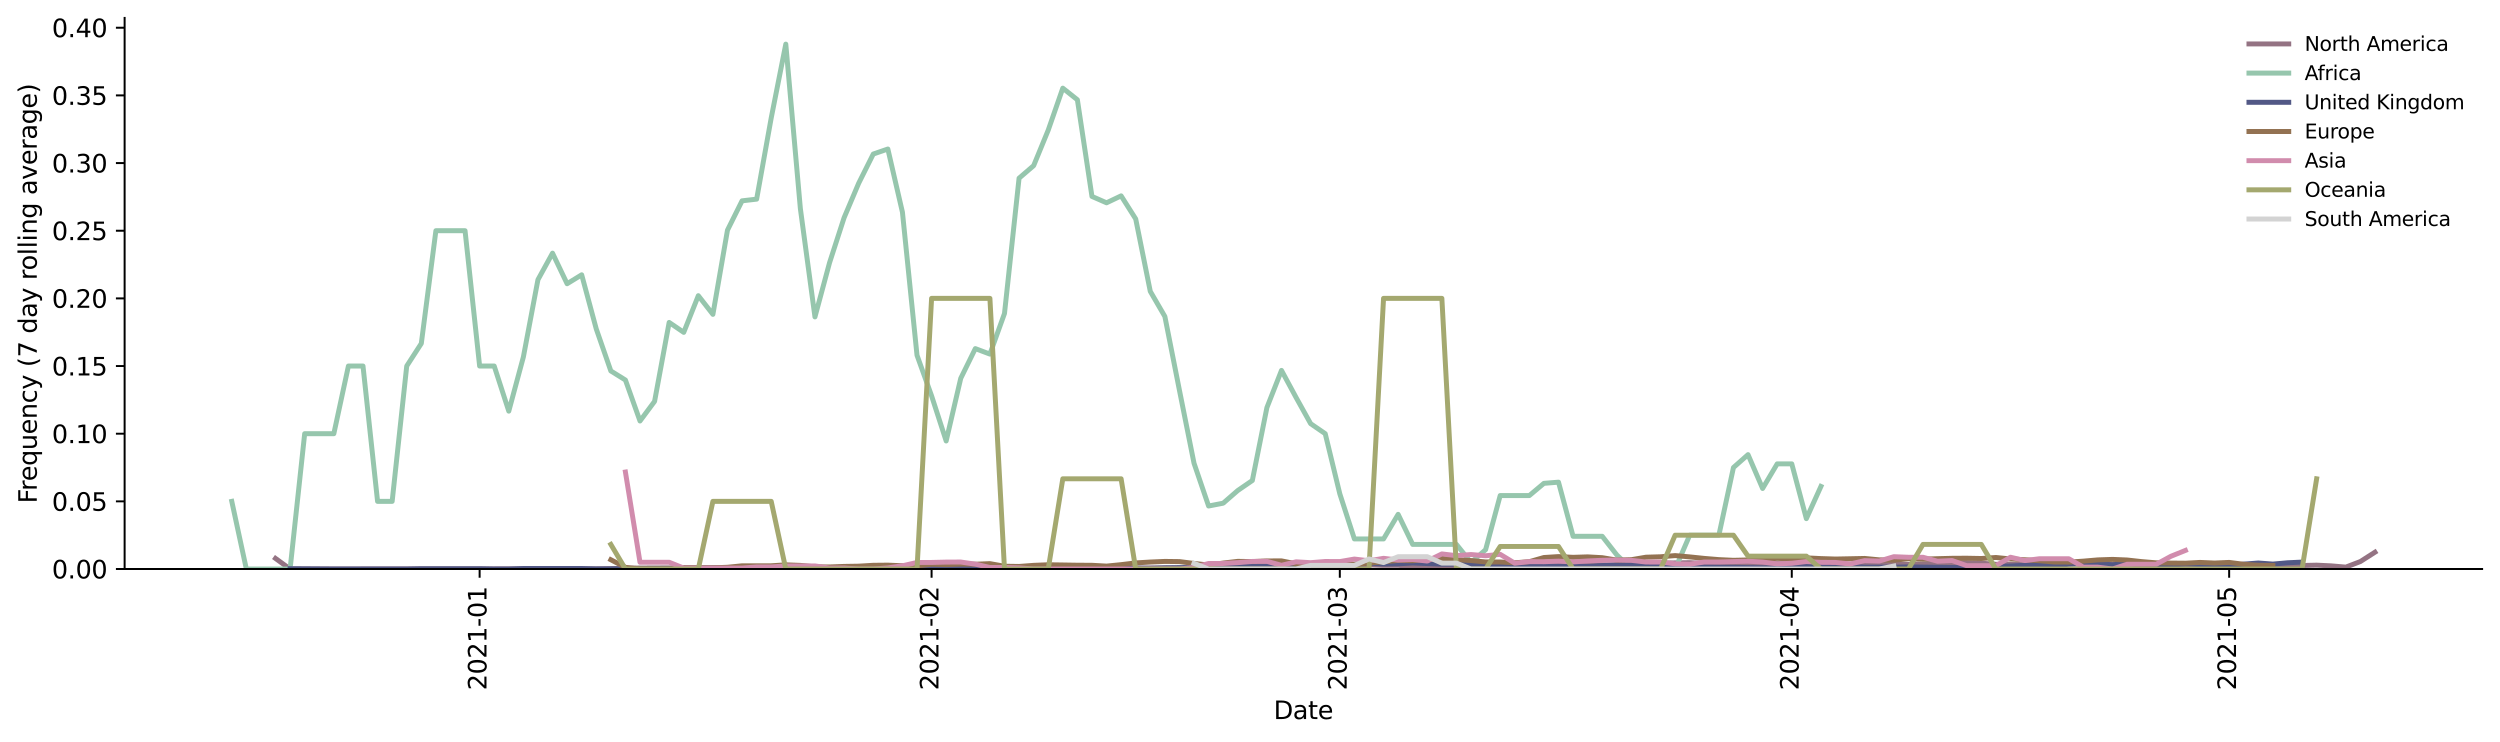 <?xml version="1.0" encoding="utf-8" standalone="no"?>
<!DOCTYPE svg PUBLIC "-//W3C//DTD SVG 1.1//EN"
  "http://www.w3.org/Graphics/SVG/1.1/DTD/svg11.dtd">
<svg height="298.621pt" version="1.1" viewBox="0 0 1005.944 298.621" width="1005.944pt" xmlns="http://www.w3.org/2000/svg" xmlns:xlink="http://www.w3.org/1999/xlink">
 <defs>
  <style type="text/css">*{stroke-linecap:butt;stroke-linejoin:round;}</style>
 </defs>
 <g id="figure_1">
  <g id="patch_1">
   <path d="M 0 298.621 
L 1005.944 298.621 
L 1005.944 0 
L 0 0 
z
" style="fill:#ffffff;"/>
  </g>
  <g id="axes_1">
   <g id="patch_2">
    <path d="M 50.144 228.96 
L 998.744 228.96 
L 998.744 7.2 
L 50.144 7.2 
z
" style="fill:#ffffff;"/>
   </g>
   <g id="matplotlib.axis_1">
    <g id="xtick_1">
     <g id="line2d_1">
      <defs>
       <path d="M 0 0 
L 0 3.5 
" id="m60bc3fed48" style="stroke:#000000;stroke-width:0.8;"/>
      </defs>
      <g>
       <use style="stroke:#000000;stroke-width:0.8;" x="192.991" xlink:href="#m60bc3fed48" y="228.96"/>
      </g>
     </g>
     <g id="text_1">
      <!-- 2021-01 -->
      <g transform="translate(195.75 277.743)rotate(-90)scale(0.1 -0.1)">
       <defs>
        <path d="M 1228 531 
L 3431 531 
L 3431 0 
L 469 0 
L 469 531 
Q 828 903 1448 1529 
Q 2069 2156 2228 2338 
Q 2531 2678 2651 2914 
Q 2772 3150 2772 3378 
Q 2772 3750 2511 3984 
Q 2250 4219 1831 4219 
Q 1534 4219 1204 4116 
Q 875 4013 500 3803 
L 500 4441 
Q 881 4594 1212 4672 
Q 1544 4750 1819 4750 
Q 2544 4750 2975 4387 
Q 3406 4025 3406 3419 
Q 3406 3131 3298 2873 
Q 3191 2616 2906 2266 
Q 2828 2175 2409 1742 
Q 1991 1309 1228 531 
z
" id="DejaVuSans-32" transform="scale(0.016)"/>
        <path d="M 2034 4250 
Q 1547 4250 1301 3770 
Q 1056 3291 1056 2328 
Q 1056 1369 1301 889 
Q 1547 409 2034 409 
Q 2525 409 2770 889 
Q 3016 1369 3016 2328 
Q 3016 3291 2770 3770 
Q 2525 4250 2034 4250 
z
M 2034 4750 
Q 2819 4750 3233 4129 
Q 3647 3509 3647 2328 
Q 3647 1150 3233 529 
Q 2819 -91 2034 -91 
Q 1250 -91 836 529 
Q 422 1150 422 2328 
Q 422 3509 836 4129 
Q 1250 4750 2034 4750 
z
" id="DejaVuSans-30" transform="scale(0.016)"/>
        <path d="M 794 531 
L 1825 531 
L 1825 4091 
L 703 3866 
L 703 4441 
L 1819 4666 
L 2450 4666 
L 2450 531 
L 3481 531 
L 3481 0 
L 794 0 
L 794 531 
z
" id="DejaVuSans-31" transform="scale(0.016)"/>
        <path d="M 313 2009 
L 1997 2009 
L 1997 1497 
L 313 1497 
L 313 2009 
z
" id="DejaVuSans-2d" transform="scale(0.016)"/>
       </defs>
       <use xlink:href="#DejaVuSans-32"/>
       <use x="63.623" xlink:href="#DejaVuSans-30"/>
       <use x="127.246" xlink:href="#DejaVuSans-32"/>
       <use x="190.869" xlink:href="#DejaVuSans-31"/>
       <use x="254.492" xlink:href="#DejaVuSans-2d"/>
       <use x="290.576" xlink:href="#DejaVuSans-30"/>
       <use x="354.199" xlink:href="#DejaVuSans-31"/>
      </g>
     </g>
    </g>
    <g id="xtick_2">
     <g id="line2d_2">
      <g>
       <use style="stroke:#000000;stroke-width:0.8;" x="374.85" xlink:href="#m60bc3fed48" y="228.96"/>
      </g>
     </g>
     <g id="text_2">
      <!-- 2021-02 -->
      <g transform="translate(377.609 277.743)rotate(-90)scale(0.1 -0.1)">
       <use xlink:href="#DejaVuSans-32"/>
       <use x="63.623" xlink:href="#DejaVuSans-30"/>
       <use x="127.246" xlink:href="#DejaVuSans-32"/>
       <use x="190.869" xlink:href="#DejaVuSans-31"/>
       <use x="254.492" xlink:href="#DejaVuSans-2d"/>
       <use x="290.576" xlink:href="#DejaVuSans-30"/>
       <use x="354.199" xlink:href="#DejaVuSans-32"/>
      </g>
     </g>
    </g>
    <g id="xtick_3">
     <g id="line2d_3">
      <g>
       <use style="stroke:#000000;stroke-width:0.8;" x="539.11" xlink:href="#m60bc3fed48" y="228.96"/>
      </g>
     </g>
     <g id="text_3">
      <!-- 2021-03 -->
      <g transform="translate(541.869 277.743)rotate(-90)scale(0.1 -0.1)">
       <defs>
        <path d="M 2597 2516 
Q 3050 2419 3304 2112 
Q 3559 1806 3559 1356 
Q 3559 666 3084 287 
Q 2609 -91 1734 -91 
Q 1441 -91 1130 -33 
Q 819 25 488 141 
L 488 750 
Q 750 597 1062 519 
Q 1375 441 1716 441 
Q 2309 441 2620 675 
Q 2931 909 2931 1356 
Q 2931 1769 2642 2001 
Q 2353 2234 1838 2234 
L 1294 2234 
L 1294 2753 
L 1863 2753 
Q 2328 2753 2575 2939 
Q 2822 3125 2822 3475 
Q 2822 3834 2567 4026 
Q 2313 4219 1838 4219 
Q 1578 4219 1281 4162 
Q 984 4106 628 3988 
L 628 4550 
Q 988 4650 1302 4700 
Q 1616 4750 1894 4750 
Q 2613 4750 3031 4423 
Q 3450 4097 3450 3541 
Q 3450 3153 3228 2886 
Q 3006 2619 2597 2516 
z
" id="DejaVuSans-33" transform="scale(0.016)"/>
       </defs>
       <use xlink:href="#DejaVuSans-32"/>
       <use x="63.623" xlink:href="#DejaVuSans-30"/>
       <use x="127.246" xlink:href="#DejaVuSans-32"/>
       <use x="190.869" xlink:href="#DejaVuSans-31"/>
       <use x="254.492" xlink:href="#DejaVuSans-2d"/>
       <use x="290.576" xlink:href="#DejaVuSans-30"/>
       <use x="354.199" xlink:href="#DejaVuSans-33"/>
      </g>
     </g>
    </g>
    <g id="xtick_4">
     <g id="line2d_4">
      <g>
       <use style="stroke:#000000;stroke-width:0.8;" x="720.969" xlink:href="#m60bc3fed48" y="228.96"/>
      </g>
     </g>
     <g id="text_4">
      <!-- 2021-04 -->
      <g transform="translate(723.728 277.743)rotate(-90)scale(0.1 -0.1)">
       <defs>
        <path d="M 2419 4116 
L 825 1625 
L 2419 1625 
L 2419 4116 
z
M 2253 4666 
L 3047 4666 
L 3047 1625 
L 3713 1625 
L 3713 1100 
L 3047 1100 
L 3047 0 
L 2419 0 
L 2419 1100 
L 313 1100 
L 313 1709 
L 2253 4666 
z
" id="DejaVuSans-34" transform="scale(0.016)"/>
       </defs>
       <use xlink:href="#DejaVuSans-32"/>
       <use x="63.623" xlink:href="#DejaVuSans-30"/>
       <use x="127.246" xlink:href="#DejaVuSans-32"/>
       <use x="190.869" xlink:href="#DejaVuSans-31"/>
       <use x="254.492" xlink:href="#DejaVuSans-2d"/>
       <use x="290.576" xlink:href="#DejaVuSans-30"/>
       <use x="354.199" xlink:href="#DejaVuSans-34"/>
      </g>
     </g>
    </g>
    <g id="xtick_5">
     <g id="line2d_5">
      <g>
       <use style="stroke:#000000;stroke-width:0.8;" x="896.961" xlink:href="#m60bc3fed48" y="228.96"/>
      </g>
     </g>
     <g id="text_5">
      <!-- 2021-05 -->
      <g transform="translate(899.721 277.743)rotate(-90)scale(0.1 -0.1)">
       <defs>
        <path d="M 691 4666 
L 3169 4666 
L 3169 4134 
L 1269 4134 
L 1269 2991 
Q 1406 3038 1543 3061 
Q 1681 3084 1819 3084 
Q 2600 3084 3056 2656 
Q 3513 2228 3513 1497 
Q 3513 744 3044 326 
Q 2575 -91 1722 -91 
Q 1428 -91 1123 -41 
Q 819 9 494 109 
L 494 744 
Q 775 591 1075 516 
Q 1375 441 1709 441 
Q 2250 441 2565 725 
Q 2881 1009 2881 1497 
Q 2881 1984 2565 2268 
Q 2250 2553 1709 2553 
Q 1456 2553 1204 2497 
Q 953 2441 691 2322 
L 691 4666 
z
" id="DejaVuSans-35" transform="scale(0.016)"/>
       </defs>
       <use xlink:href="#DejaVuSans-32"/>
       <use x="63.623" xlink:href="#DejaVuSans-30"/>
       <use x="127.246" xlink:href="#DejaVuSans-32"/>
       <use x="190.869" xlink:href="#DejaVuSans-31"/>
       <use x="254.492" xlink:href="#DejaVuSans-2d"/>
       <use x="290.576" xlink:href="#DejaVuSans-30"/>
       <use x="354.199" xlink:href="#DejaVuSans-35"/>
      </g>
     </g>
    </g>
    <g id="text_6">
     <!-- Date -->
     <g transform="translate(512.493 289.341)scale(0.1 -0.1)">
      <defs>
       <path d="M 1259 4147 
L 1259 519 
L 2022 519 
Q 2988 519 3436 956 
Q 3884 1394 3884 2338 
Q 3884 3275 3436 3711 
Q 2988 4147 2022 4147 
L 1259 4147 
z
M 628 4666 
L 1925 4666 
Q 3281 4666 3915 4102 
Q 4550 3538 4550 2338 
Q 4550 1131 3912 565 
Q 3275 0 1925 0 
L 628 0 
L 628 4666 
z
" id="DejaVuSans-44" transform="scale(0.016)"/>
       <path d="M 2194 1759 
Q 1497 1759 1228 1600 
Q 959 1441 959 1056 
Q 959 750 1161 570 
Q 1363 391 1709 391 
Q 2188 391 2477 730 
Q 2766 1069 2766 1631 
L 2766 1759 
L 2194 1759 
z
M 3341 1997 
L 3341 0 
L 2766 0 
L 2766 531 
Q 2569 213 2275 61 
Q 1981 -91 1556 -91 
Q 1019 -91 701 211 
Q 384 513 384 1019 
Q 384 1609 779 1909 
Q 1175 2209 1959 2209 
L 2766 2209 
L 2766 2266 
Q 2766 2663 2505 2880 
Q 2244 3097 1772 3097 
Q 1472 3097 1187 3025 
Q 903 2953 641 2809 
L 641 3341 
Q 956 3463 1253 3523 
Q 1550 3584 1831 3584 
Q 2591 3584 2966 3190 
Q 3341 2797 3341 1997 
z
" id="DejaVuSans-61" transform="scale(0.016)"/>
       <path d="M 1172 4494 
L 1172 3500 
L 2356 3500 
L 2356 3053 
L 1172 3053 
L 1172 1153 
Q 1172 725 1289 603 
Q 1406 481 1766 481 
L 2356 481 
L 2356 0 
L 1766 0 
Q 1100 0 847 248 
Q 594 497 594 1153 
L 594 3053 
L 172 3053 
L 172 3500 
L 594 3500 
L 594 4494 
L 1172 4494 
z
" id="DejaVuSans-74" transform="scale(0.016)"/>
       <path d="M 3597 1894 
L 3597 1613 
L 953 1613 
Q 991 1019 1311 708 
Q 1631 397 2203 397 
Q 2534 397 2845 478 
Q 3156 559 3463 722 
L 3463 178 
Q 3153 47 2828 -22 
Q 2503 -91 2169 -91 
Q 1331 -91 842 396 
Q 353 884 353 1716 
Q 353 2575 817 3079 
Q 1281 3584 2069 3584 
Q 2775 3584 3186 3129 
Q 3597 2675 3597 1894 
z
M 3022 2063 
Q 3016 2534 2758 2815 
Q 2500 3097 2075 3097 
Q 1594 3097 1305 2825 
Q 1016 2553 972 2059 
L 3022 2063 
z
" id="DejaVuSans-65" transform="scale(0.016)"/>
      </defs>
      <use xlink:href="#DejaVuSans-44"/>
      <use x="77.002" xlink:href="#DejaVuSans-61"/>
      <use x="138.281" xlink:href="#DejaVuSans-74"/>
      <use x="177.49" xlink:href="#DejaVuSans-65"/>
     </g>
    </g>
   </g>
   <g id="matplotlib.axis_2">
    <g id="ytick_1">
     <g id="line2d_6">
      <defs>
       <path d="M 0 0 
L -3.5 0 
" id="mba153d2a96" style="stroke:#000000;stroke-width:0.8;"/>
      </defs>
      <g>
       <use style="stroke:#000000;stroke-width:0.8;" x="50.144" xlink:href="#mba153d2a96" y="228.96"/>
      </g>
     </g>
     <g id="text_7">
      <!-- 0.00 -->
      <g transform="translate(20.878 232.759)scale(0.1 -0.1)">
       <defs>
        <path d="M 684 794 
L 1344 794 
L 1344 0 
L 684 0 
L 684 794 
z
" id="DejaVuSans-2e" transform="scale(0.016)"/>
       </defs>
       <use xlink:href="#DejaVuSans-30"/>
       <use x="63.623" xlink:href="#DejaVuSans-2e"/>
       <use x="95.41" xlink:href="#DejaVuSans-30"/>
       <use x="159.033" xlink:href="#DejaVuSans-30"/>
      </g>
     </g>
    </g>
    <g id="ytick_2">
     <g id="line2d_7">
      <g>
       <use style="stroke:#000000;stroke-width:0.8;" x="50.144" xlink:href="#mba153d2a96" y="201.735"/>
      </g>
     </g>
     <g id="text_8">
      <!-- 0.05 -->
      <g transform="translate(20.878 205.534)scale(0.1 -0.1)">
       <use xlink:href="#DejaVuSans-30"/>
       <use x="63.623" xlink:href="#DejaVuSans-2e"/>
       <use x="95.41" xlink:href="#DejaVuSans-30"/>
       <use x="159.033" xlink:href="#DejaVuSans-35"/>
      </g>
     </g>
    </g>
    <g id="ytick_3">
     <g id="line2d_8">
      <g>
       <use style="stroke:#000000;stroke-width:0.8;" x="50.144" xlink:href="#mba153d2a96" y="174.51"/>
      </g>
     </g>
     <g id="text_9">
      <!-- 0.10 -->
      <g transform="translate(20.878 178.309)scale(0.1 -0.1)">
       <use xlink:href="#DejaVuSans-30"/>
       <use x="63.623" xlink:href="#DejaVuSans-2e"/>
       <use x="95.41" xlink:href="#DejaVuSans-31"/>
       <use x="159.033" xlink:href="#DejaVuSans-30"/>
      </g>
     </g>
    </g>
    <g id="ytick_4">
     <g id="line2d_9">
      <g>
       <use style="stroke:#000000;stroke-width:0.8;" x="50.144" xlink:href="#mba153d2a96" y="147.285"/>
      </g>
     </g>
     <g id="text_10">
      <!-- 0.15 -->
      <g transform="translate(20.878 151.084)scale(0.1 -0.1)">
       <use xlink:href="#DejaVuSans-30"/>
       <use x="63.623" xlink:href="#DejaVuSans-2e"/>
       <use x="95.41" xlink:href="#DejaVuSans-31"/>
       <use x="159.033" xlink:href="#DejaVuSans-35"/>
      </g>
     </g>
    </g>
    <g id="ytick_5">
     <g id="line2d_10">
      <g>
       <use style="stroke:#000000;stroke-width:0.8;" x="50.144" xlink:href="#mba153d2a96" y="120.06"/>
      </g>
     </g>
     <g id="text_11">
      <!-- 0.20 -->
      <g transform="translate(20.878 123.859)scale(0.1 -0.1)">
       <use xlink:href="#DejaVuSans-30"/>
       <use x="63.623" xlink:href="#DejaVuSans-2e"/>
       <use x="95.41" xlink:href="#DejaVuSans-32"/>
       <use x="159.033" xlink:href="#DejaVuSans-30"/>
      </g>
     </g>
    </g>
    <g id="ytick_6">
     <g id="line2d_11">
      <g>
       <use style="stroke:#000000;stroke-width:0.8;" x="50.144" xlink:href="#mba153d2a96" y="92.835"/>
      </g>
     </g>
     <g id="text_12">
      <!-- 0.25 -->
      <g transform="translate(20.878 96.634)scale(0.1 -0.1)">
       <use xlink:href="#DejaVuSans-30"/>
       <use x="63.623" xlink:href="#DejaVuSans-2e"/>
       <use x="95.41" xlink:href="#DejaVuSans-32"/>
       <use x="159.033" xlink:href="#DejaVuSans-35"/>
      </g>
     </g>
    </g>
    <g id="ytick_7">
     <g id="line2d_12">
      <g>
       <use style="stroke:#000000;stroke-width:0.8;" x="50.144" xlink:href="#mba153d2a96" y="65.61"/>
      </g>
     </g>
     <g id="text_13">
      <!-- 0.30 -->
      <g transform="translate(20.878 69.409)scale(0.1 -0.1)">
       <use xlink:href="#DejaVuSans-30"/>
       <use x="63.623" xlink:href="#DejaVuSans-2e"/>
       <use x="95.41" xlink:href="#DejaVuSans-33"/>
       <use x="159.033" xlink:href="#DejaVuSans-30"/>
      </g>
     </g>
    </g>
    <g id="ytick_8">
     <g id="line2d_13">
      <g>
       <use style="stroke:#000000;stroke-width:0.8;" x="50.144" xlink:href="#mba153d2a96" y="38.385"/>
      </g>
     </g>
     <g id="text_14">
      <!-- 0.35 -->
      <g transform="translate(20.878 42.184)scale(0.1 -0.1)">
       <use xlink:href="#DejaVuSans-30"/>
       <use x="63.623" xlink:href="#DejaVuSans-2e"/>
       <use x="95.41" xlink:href="#DejaVuSans-33"/>
       <use x="159.033" xlink:href="#DejaVuSans-35"/>
      </g>
     </g>
    </g>
    <g id="ytick_9">
     <g id="line2d_14">
      <g>
       <use style="stroke:#000000;stroke-width:0.8;" x="50.144" xlink:href="#mba153d2a96" y="11.16"/>
      </g>
     </g>
     <g id="text_15">
      <!-- 0.40 -->
      <g transform="translate(20.878 14.959)scale(0.1 -0.1)">
       <use xlink:href="#DejaVuSans-30"/>
       <use x="63.623" xlink:href="#DejaVuSans-2e"/>
       <use x="95.41" xlink:href="#DejaVuSans-34"/>
       <use x="159.033" xlink:href="#DejaVuSans-30"/>
      </g>
     </g>
    </g>
    <g id="text_16">
     <!-- Frequency (7 day rolling average) -->
     <g transform="translate(14.798 202.529)rotate(-90)scale(0.1 -0.1)">
      <defs>
       <path d="M 628 4666 
L 3309 4666 
L 3309 4134 
L 1259 4134 
L 1259 2759 
L 3109 2759 
L 3109 2228 
L 1259 2228 
L 1259 0 
L 628 0 
L 628 4666 
z
" id="DejaVuSans-46" transform="scale(0.016)"/>
       <path d="M 2631 2963 
Q 2534 3019 2420 3045 
Q 2306 3072 2169 3072 
Q 1681 3072 1420 2755 
Q 1159 2438 1159 1844 
L 1159 0 
L 581 0 
L 581 3500 
L 1159 3500 
L 1159 2956 
Q 1341 3275 1631 3429 
Q 1922 3584 2338 3584 
Q 2397 3584 2469 3576 
Q 2541 3569 2628 3553 
L 2631 2963 
z
" id="DejaVuSans-72" transform="scale(0.016)"/>
       <path d="M 947 1747 
Q 947 1113 1208 752 
Q 1469 391 1925 391 
Q 2381 391 2643 752 
Q 2906 1113 2906 1747 
Q 2906 2381 2643 2742 
Q 2381 3103 1925 3103 
Q 1469 3103 1208 2742 
Q 947 2381 947 1747 
z
M 2906 525 
Q 2725 213 2448 61 
Q 2172 -91 1784 -91 
Q 1150 -91 751 415 
Q 353 922 353 1747 
Q 353 2572 751 3078 
Q 1150 3584 1784 3584 
Q 2172 3584 2448 3432 
Q 2725 3281 2906 2969 
L 2906 3500 
L 3481 3500 
L 3481 -1331 
L 2906 -1331 
L 2906 525 
z
" id="DejaVuSans-71" transform="scale(0.016)"/>
       <path d="M 544 1381 
L 544 3500 
L 1119 3500 
L 1119 1403 
Q 1119 906 1312 657 
Q 1506 409 1894 409 
Q 2359 409 2629 706 
Q 2900 1003 2900 1516 
L 2900 3500 
L 3475 3500 
L 3475 0 
L 2900 0 
L 2900 538 
Q 2691 219 2414 64 
Q 2138 -91 1772 -91 
Q 1169 -91 856 284 
Q 544 659 544 1381 
z
M 1991 3584 
L 1991 3584 
z
" id="DejaVuSans-75" transform="scale(0.016)"/>
       <path d="M 3513 2113 
L 3513 0 
L 2938 0 
L 2938 2094 
Q 2938 2591 2744 2837 
Q 2550 3084 2163 3084 
Q 1697 3084 1428 2787 
Q 1159 2491 1159 1978 
L 1159 0 
L 581 0 
L 581 3500 
L 1159 3500 
L 1159 2956 
Q 1366 3272 1645 3428 
Q 1925 3584 2291 3584 
Q 2894 3584 3203 3211 
Q 3513 2838 3513 2113 
z
" id="DejaVuSans-6e" transform="scale(0.016)"/>
       <path d="M 3122 3366 
L 3122 2828 
Q 2878 2963 2633 3030 
Q 2388 3097 2138 3097 
Q 1578 3097 1268 2742 
Q 959 2388 959 1747 
Q 959 1106 1268 751 
Q 1578 397 2138 397 
Q 2388 397 2633 464 
Q 2878 531 3122 666 
L 3122 134 
Q 2881 22 2623 -34 
Q 2366 -91 2075 -91 
Q 1284 -91 818 406 
Q 353 903 353 1747 
Q 353 2603 823 3093 
Q 1294 3584 2113 3584 
Q 2378 3584 2631 3529 
Q 2884 3475 3122 3366 
z
" id="DejaVuSans-63" transform="scale(0.016)"/>
       <path d="M 2059 -325 
Q 1816 -950 1584 -1140 
Q 1353 -1331 966 -1331 
L 506 -1331 
L 506 -850 
L 844 -850 
Q 1081 -850 1212 -737 
Q 1344 -625 1503 -206 
L 1606 56 
L 191 3500 
L 800 3500 
L 1894 763 
L 2988 3500 
L 3597 3500 
L 2059 -325 
z
" id="DejaVuSans-79" transform="scale(0.016)"/>
       <path id="DejaVuSans-20" transform="scale(0.016)"/>
       <path d="M 1984 4856 
Q 1566 4138 1362 3434 
Q 1159 2731 1159 2009 
Q 1159 1288 1364 580 
Q 1569 -128 1984 -844 
L 1484 -844 
Q 1016 -109 783 600 
Q 550 1309 550 2009 
Q 550 2706 781 3412 
Q 1013 4119 1484 4856 
L 1984 4856 
z
" id="DejaVuSans-28" transform="scale(0.016)"/>
       <path d="M 525 4666 
L 3525 4666 
L 3525 4397 
L 1831 0 
L 1172 0 
L 2766 4134 
L 525 4134 
L 525 4666 
z
" id="DejaVuSans-37" transform="scale(0.016)"/>
       <path d="M 2906 2969 
L 2906 4863 
L 3481 4863 
L 3481 0 
L 2906 0 
L 2906 525 
Q 2725 213 2448 61 
Q 2172 -91 1784 -91 
Q 1150 -91 751 415 
Q 353 922 353 1747 
Q 353 2572 751 3078 
Q 1150 3584 1784 3584 
Q 2172 3584 2448 3432 
Q 2725 3281 2906 2969 
z
M 947 1747 
Q 947 1113 1208 752 
Q 1469 391 1925 391 
Q 2381 391 2643 752 
Q 2906 1113 2906 1747 
Q 2906 2381 2643 2742 
Q 2381 3103 1925 3103 
Q 1469 3103 1208 2742 
Q 947 2381 947 1747 
z
" id="DejaVuSans-64" transform="scale(0.016)"/>
       <path d="M 1959 3097 
Q 1497 3097 1228 2736 
Q 959 2375 959 1747 
Q 959 1119 1226 758 
Q 1494 397 1959 397 
Q 2419 397 2687 759 
Q 2956 1122 2956 1747 
Q 2956 2369 2687 2733 
Q 2419 3097 1959 3097 
z
M 1959 3584 
Q 2709 3584 3137 3096 
Q 3566 2609 3566 1747 
Q 3566 888 3137 398 
Q 2709 -91 1959 -91 
Q 1206 -91 779 398 
Q 353 888 353 1747 
Q 353 2609 779 3096 
Q 1206 3584 1959 3584 
z
" id="DejaVuSans-6f" transform="scale(0.016)"/>
       <path d="M 603 4863 
L 1178 4863 
L 1178 0 
L 603 0 
L 603 4863 
z
" id="DejaVuSans-6c" transform="scale(0.016)"/>
       <path d="M 603 3500 
L 1178 3500 
L 1178 0 
L 603 0 
L 603 3500 
z
M 603 4863 
L 1178 4863 
L 1178 4134 
L 603 4134 
L 603 4863 
z
" id="DejaVuSans-69" transform="scale(0.016)"/>
       <path d="M 2906 1791 
Q 2906 2416 2648 2759 
Q 2391 3103 1925 3103 
Q 1463 3103 1205 2759 
Q 947 2416 947 1791 
Q 947 1169 1205 825 
Q 1463 481 1925 481 
Q 2391 481 2648 825 
Q 2906 1169 2906 1791 
z
M 3481 434 
Q 3481 -459 3084 -895 
Q 2688 -1331 1869 -1331 
Q 1566 -1331 1297 -1286 
Q 1028 -1241 775 -1147 
L 775 -588 
Q 1028 -725 1275 -790 
Q 1522 -856 1778 -856 
Q 2344 -856 2625 -561 
Q 2906 -266 2906 331 
L 2906 616 
Q 2728 306 2450 153 
Q 2172 0 1784 0 
Q 1141 0 747 490 
Q 353 981 353 1791 
Q 353 2603 747 3093 
Q 1141 3584 1784 3584 
Q 2172 3584 2450 3431 
Q 2728 3278 2906 2969 
L 2906 3500 
L 3481 3500 
L 3481 434 
z
" id="DejaVuSans-67" transform="scale(0.016)"/>
       <path d="M 191 3500 
L 800 3500 
L 1894 563 
L 2988 3500 
L 3597 3500 
L 2284 0 
L 1503 0 
L 191 3500 
z
" id="DejaVuSans-76" transform="scale(0.016)"/>
       <path d="M 513 4856 
L 1013 4856 
Q 1481 4119 1714 3412 
Q 1947 2706 1947 2009 
Q 1947 1309 1714 600 
Q 1481 -109 1013 -844 
L 513 -844 
Q 928 -128 1133 580 
Q 1338 1288 1338 2009 
Q 1338 2731 1133 3434 
Q 928 4138 513 4856 
z
" id="DejaVuSans-29" transform="scale(0.016)"/>
      </defs>
      <use xlink:href="#DejaVuSans-46"/>
      <use x="50.27" xlink:href="#DejaVuSans-72"/>
      <use x="89.133" xlink:href="#DejaVuSans-65"/>
      <use x="150.656" xlink:href="#DejaVuSans-71"/>
      <use x="214.133" xlink:href="#DejaVuSans-75"/>
      <use x="277.512" xlink:href="#DejaVuSans-65"/>
      <use x="339.035" xlink:href="#DejaVuSans-6e"/>
      <use x="402.414" xlink:href="#DejaVuSans-63"/>
      <use x="457.395" xlink:href="#DejaVuSans-79"/>
      <use x="516.574" xlink:href="#DejaVuSans-20"/>
      <use x="548.361" xlink:href="#DejaVuSans-28"/>
      <use x="587.375" xlink:href="#DejaVuSans-37"/>
      <use x="650.998" xlink:href="#DejaVuSans-20"/>
      <use x="682.785" xlink:href="#DejaVuSans-64"/>
      <use x="746.262" xlink:href="#DejaVuSans-61"/>
      <use x="807.541" xlink:href="#DejaVuSans-79"/>
      <use x="866.721" xlink:href="#DejaVuSans-20"/>
      <use x="898.508" xlink:href="#DejaVuSans-72"/>
      <use x="937.371" xlink:href="#DejaVuSans-6f"/>
      <use x="998.553" xlink:href="#DejaVuSans-6c"/>
      <use x="1026.336" xlink:href="#DejaVuSans-6c"/>
      <use x="1054.119" xlink:href="#DejaVuSans-69"/>
      <use x="1081.902" xlink:href="#DejaVuSans-6e"/>
      <use x="1145.281" xlink:href="#DejaVuSans-67"/>
      <use x="1208.758" xlink:href="#DejaVuSans-20"/>
      <use x="1240.545" xlink:href="#DejaVuSans-61"/>
      <use x="1301.824" xlink:href="#DejaVuSans-76"/>
      <use x="1361.004" xlink:href="#DejaVuSans-65"/>
      <use x="1422.527" xlink:href="#DejaVuSans-72"/>
      <use x="1463.641" xlink:href="#DejaVuSans-61"/>
      <use x="1524.92" xlink:href="#DejaVuSans-67"/>
      <use x="1588.396" xlink:href="#DejaVuSans-65"/>
      <use x="1649.92" xlink:href="#DejaVuSans-29"/>
     </g>
    </g>
   </g>
   <g id="line2d_15">
    <path clip-path="url(#p83a03d01b8)" d="M 110.861 224.706 
L 116.728 228.96 
L 239.922 228.899 
L 257.522 228.559 
L 275.121 228.47 
L 310.319 228.463 
L 316.186 228.592 
L 322.052 228.5 
L 327.919 228.653 
L 333.785 228.658 
L 339.652 228.44 
L 363.117 228.53 
L 368.984 228.676 
L 398.316 228.391 
L 415.915 228.512 
L 421.781 228.62 
L 427.648 228.607 
L 433.514 228.706 
L 451.114 228.551 
L 456.98 228.623 
L 462.846 228.531 
L 480.446 228.708 
L 486.312 228.559 
L 492.178 228.565 
L 498.045 228.434 
L 515.644 227.645 
L 521.511 227.296 
L 527.377 227.067 
L 533.243 227.166 
L 539.11 226.9 
L 556.709 227.484 
L 562.575 227.456 
L 568.442 228.043 
L 591.908 228.003 
L 597.774 227.566 
L 621.24 226.976 
L 638.839 227.172 
L 650.572 227.349 
L 656.438 227.001 
L 668.171 226.592 
L 679.904 226.407 
L 685.77 226.703 
L 691.637 226.703 
L 697.503 226.927 
L 703.37 226.693 
L 720.969 226.847 
L 726.835 226.794 
L 732.702 226.941 
L 750.301 227.018 
L 767.9 227.125 
L 773.767 226.922 
L 779.633 226.49 
L 785.499 226.363 
L 791.366 226.395 
L 797.232 226.61 
L 803.099 227.072 
L 808.965 227.062 
L 814.832 227.202 
L 820.698 227.048 
L 826.564 227.031 
L 832.431 226.599 
L 838.297 226.836 
L 844.164 226.825 
L 850.03 227.003 
L 855.896 226.968 
L 867.629 227.651 
L 885.229 227.638 
L 891.095 227.644 
L 896.961 227.451 
L 908.694 227.591 
L 914.561 227.266 
L 920.427 227.235 
L 926.293 227.546 
L 932.16 227.406 
L 938.026 227.689 
L 943.893 228.2 
L 949.759 225.951 
L 955.626 222.196 
L 955.626 222.196 
" style="fill:none;stroke:#947383;stroke-linecap:square;stroke-width:2;"/>
   </g>
   <g id="line2d_16">
    <path clip-path="url(#p83a03d01b8)" d="M 93.262 201.735 
L 99.128 228.96 
L 104.995 228.96 
L 110.861 228.96 
L 116.728 228.96 
L 122.594 174.51 
L 128.46 174.51 
L 134.327 174.51 
L 140.193 147.285 
L 146.06 147.285 
L 151.926 201.735 
L 157.793 201.735 
L 163.659 147.285 
L 169.525 138.21 
L 175.392 92.835 
L 181.258 92.835 
L 187.125 92.835 
L 192.991 147.285 
L 198.857 147.285 
L 204.724 165.435 
L 210.59 143.655 
L 216.457 112.541 
L 222.323 101.864 
L 228.19 114.169 
L 234.056 110.574 
L 239.922 132.354 
L 245.789 149.264 
L 251.655 152.914 
L 257.522 169.399 
L 263.388 161.5 
L 269.255 129.737 
L 275.121 133.732 
L 280.987 118.978 
L 286.854 126.488 
L 292.72 92.608 
L 298.587 80.811 
L 304.453 80.13 
L 310.319 47.46 
L 316.186 17.76 
L 322.052 83.954 
L 327.919 127.514 
L 333.785 105.734 
L 339.652 87.584 
L 345.518 73.724 
L 351.384 61.98 
L 357.251 59.963 
L 363.117 85.373 
L 368.984 142.953 
L 374.85 159.288 
L 380.716 177.438 
L 386.583 152.229 
L 392.449 140.272 
L 398.316 142.481 
L 404.182 126.146 
L 410.049 71.696 
L 415.915 66.654 
L 421.781 52.364 
L 427.648 35.476 
L 433.514 40.143 
L 439.381 79.036 
L 445.247 81.602 
L 451.114 78.81 
L 456.98 88.091 
L 462.846 117.232 
L 468.713 127.344 
L 474.579 157.044 
L 480.446 186.393 
L 486.312 203.609 
L 492.178 202.471 
L 498.045 197.377 
L 503.911 193.344 
L 509.778 163.995 
L 515.644 149.048 
L 521.511 159.938 
L 527.377 170.477 
L 533.243 174.51 
L 539.11 198.71 
L 544.976 216.86 
L 550.843 216.86 
L 556.709 216.86 
L 562.575 206.96 
L 568.442 219.06 
L 574.308 219.06 
L 580.175 219.06 
L 586.041 219.06 
L 591.908 226.367 
L 597.774 221.181 
L 603.64 199.401 
L 609.507 199.401 
L 615.373 199.401 
L 621.24 194.484 
L 627.106 194.013 
L 632.973 215.793 
L 638.839 215.793 
L 644.705 215.793 
L 650.572 223.303 
L 656.438 228.96 
L 662.305 228.96 
L 668.171 228.96 
L 674.037 228.96 
L 679.904 215.347 
L 685.77 215.347 
L 691.637 215.347 
L 697.503 188.123 
L 703.37 182.937 
L 709.236 196.549 
L 715.102 186.649 
L 720.969 186.649 
L 726.835 208.689 
L 732.702 195.724 
" style="fill:none;stroke:#96c6ad;stroke-linecap:square;stroke-width:2;"/>
   </g>
   <g id="line2d_17">
    <path clip-path="url(#p83a03d01b8)" d="M 116.728 228.834 
L 134.327 228.96 
L 163.659 228.96 
L 169.525 228.845 
L 192.991 228.845 
L 198.857 228.96 
L 204.724 228.96 
L 210.59 228.749 
L 234.056 228.749 
L 239.922 228.91 
L 257.522 228.86 
L 286.854 228.594 
L 298.587 228.66 
L 310.319 228.433 
L 322.052 228.451 
L 333.785 228.782 
L 339.652 228.696 
L 351.384 228.708 
L 357.251 228.675 
L 363.117 228.466 
L 368.984 228.612 
L 380.716 228.479 
L 386.583 228.375 
L 392.449 228.612 
L 398.316 228.471 
L 410.049 228.467 
L 421.781 228.163 
L 427.648 228.257 
L 433.514 228.225 
L 439.381 228.318 
L 445.247 228.644 
L 456.98 228.59 
L 462.846 228.697 
L 468.713 228.469 
L 486.312 228.258 
L 492.178 228.043 
L 498.045 228.067 
L 503.911 227.72 
L 509.778 227.607 
L 521.511 227.705 
L 527.377 227.264 
L 533.243 227.42 
L 539.11 227.376 
L 544.976 227.073 
L 550.843 226.618 
L 556.709 226.942 
L 562.575 226.871 
L 568.442 226.528 
L 580.175 227.007 
L 586.041 227.016 
L 591.908 227.194 
L 597.774 227.501 
L 621.24 227.608 
L 627.106 227.799 
L 632.973 227.696 
L 638.839 227.918 
L 650.572 227.222 
L 656.438 227.235 
L 668.171 227.464 
L 674.037 227.9 
L 679.904 228.156 
L 685.77 228.11 
L 715.102 228.549 
L 726.835 227.838 
L 732.702 227.857 
L 738.568 228.026 
L 744.434 227.948 
L 750.301 228.201 
L 762.034 228.227 
L 767.9 228.112 
L 785.499 228.355 
L 791.366 228.283 
L 797.232 227.965 
L 808.965 227.756 
L 820.698 227.142 
L 826.564 227.577 
L 832.431 227.06 
L 838.297 226.844 
L 844.164 226.833 
L 850.03 227.273 
L 855.896 226.628 
L 867.629 227.08 
L 873.496 227.415 
L 879.362 226.9 
L 891.095 227.491 
L 896.961 227.669 
L 902.828 226.995 
L 908.694 226.538 
L 914.561 226.975 
L 920.427 226.45 
L 926.293 226.179 
L 926.293 226.179 
" style="fill:none;stroke:#525886;stroke-linecap:square;stroke-width:2;"/>
   </g>
   <g id="line2d_18">
    <path clip-path="url(#p83a03d01b8)" d="M 245.789 225.226 
L 251.655 228.29 
L 257.522 228.912 
L 263.388 228.912 
L 269.255 228.912 
L 275.121 228.432 
L 280.987 228.48 
L 286.854 228.48 
L 292.72 228.259 
L 298.587 227.668 
L 304.453 227.659 
L 310.319 227.659 
L 316.186 227.279 
L 322.052 227.5 
L 327.919 228.092 
L 333.785 228.139 
L 339.652 227.913 
L 345.518 227.814 
L 351.384 227.462 
L 357.251 227.401 
L 363.117 227.647 
L 368.984 227.711 
L 374.85 227.051 
L 380.716 227.186 
L 386.583 226.993 
L 392.449 227.035 
L 398.316 226.797 
L 404.182 227.84 
L 410.049 227.929 
L 415.915 227.483 
L 421.781 227.249 
L 427.648 227.334 
L 433.514 227.43 
L 439.381 227.461 
L 445.247 227.785 
L 451.114 227.205 
L 456.98 226.5 
L 462.846 226.156 
L 468.713 225.901 
L 474.579 225.977 
L 480.446 226.713 
L 486.312 227.366 
L 492.178 226.561 
L 498.045 225.877 
L 503.911 225.959 
L 509.778 225.707 
L 515.644 225.692 
L 521.511 226.841 
L 527.377 227.528 
L 533.243 227.563 
L 539.11 226.942 
L 544.976 227.052 
L 550.843 226.598 
L 556.709 226.038 
L 562.575 225.515 
L 568.442 225.626 
L 574.308 225.098 
L 580.175 224.672 
L 586.041 225.176 
L 591.908 225.542 
L 597.774 226.119 
L 603.64 226.137 
L 609.507 226.456 
L 615.373 226.005 
L 621.24 224.329 
L 627.106 223.961 
L 632.973 224.257 
L 638.839 224.074 
L 644.705 224.399 
L 650.572 225.384 
L 656.438 225.201 
L 662.305 224.206 
L 668.171 224.034 
L 674.037 223.557 
L 679.904 224.084 
L 685.77 224.692 
L 691.637 225.179 
L 697.503 225.459 
L 703.37 225.315 
L 709.236 225.079 
L 715.102 224.667 
L 720.969 224.918 
L 726.835 224.473 
L 732.702 224.763 
L 738.568 224.948 
L 744.434 224.828 
L 750.301 224.705 
L 756.167 225.274 
L 762.034 225.416 
L 767.9 224.844 
L 773.767 224.995 
L 779.633 224.8 
L 785.499 224.649 
L 791.366 224.617 
L 797.232 224.73 
L 803.099 224.321 
L 808.965 224.913 
L 814.832 225.236 
L 820.698 225.632 
L 826.564 226.141 
L 832.431 226.175 
L 838.297 225.79 
L 844.164 225.287 
L 850.03 225.086 
L 855.896 225.333 
L 861.763 225.982 
L 867.629 226.471 
L 873.496 226.564 
L 879.362 226.616 
L 885.229 226.306 
L 891.095 226.555 
L 896.961 226.302 
L 902.828 227.051 
L 908.694 227.438 
L 914.561 227.545 
" style="fill:none;stroke:#937252;stroke-linecap:square;stroke-width:2;"/>
   </g>
   <g id="line2d_19">
    <path clip-path="url(#p83a03d01b8)" d="M 251.655 189.938 
L 257.522 226.238 
L 263.388 226.238 
L 269.255 226.238 
L 275.121 228.584 
L 280.987 228.584 
L 286.854 228.584 
L 292.72 228.584 
L 298.587 228.584 
L 304.453 228.127 
L 310.319 228.127 
L 316.186 227.719 
L 322.052 227.719 
L 327.919 227.719 
L 333.785 228.552 
L 339.652 228.552 
L 345.518 228.96 
L 351.384 228.96 
L 357.251 228.516 
L 363.117 227.665 
L 368.984 226.32 
L 374.85 226.32 
L 380.716 226.177 
L 386.583 226.148 
L 392.449 226.999 
L 398.316 228.343 
L 404.182 228.343 
L 410.049 228.487 
L 415.915 228.96 
L 421.781 228.96 
L 427.648 228.96 
L 433.514 228.96 
L 439.381 228.96 
L 445.247 228.96 
L 451.114 228.96 
L 456.98 228.96 
L 462.846 228.96 
L 468.713 228.96 
L 474.579 228.96 
L 480.446 228.327 
L 486.312 226.733 
L 492.178 226.733 
L 498.045 226.387 
L 503.911 225.913 
L 509.778 225.874 
L 515.644 227.468 
L 521.511 226.065 
L 527.377 226.41 
L 533.243 225.932 
L 539.11 225.97 
L 544.976 224.952 
L 550.843 225.651 
L 556.709 224.656 
L 562.575 225.369 
L 568.442 225.126 
L 574.308 225.753 
L 580.175 222.887 
L 586.041 223.58 
L 591.908 223.133 
L 597.774 223.624 
L 603.64 223.05 
L 609.507 226.621 
L 615.373 225.986 
L 621.24 226.011 
L 627.106 225.802 
L 632.973 226.096 
L 638.839 225.719 
L 644.705 225.455 
L 650.572 225.345 
L 656.438 225.471 
L 662.305 226.141 
L 668.171 226.148 
L 674.037 226.869 
L 679.904 227.028 
L 685.77 226.136 
L 691.637 226.136 
L 697.503 225.967 
L 703.37 225.817 
L 709.236 226.157 
L 715.102 226.893 
L 720.969 226.649 
L 726.835 225.956 
L 732.702 226.275 
L 738.568 226.316 
L 744.434 226.942 
L 750.301 225.59 
L 756.167 225.764 
L 762.034 224 
L 767.9 224.233 
L 773.767 224.233 
L 779.633 225.828 
L 785.499 225.55 
L 791.366 227.624 
L 797.232 227.624 
L 803.099 227.624 
L 808.965 224.221 
L 814.832 225.557 
L 820.698 224.816 
L 826.564 224.816 
L 832.431 224.816 
L 838.297 228.219 
L 844.164 228.219 
L 850.03 228.96 
L 855.896 227.049 
L 861.763 227.049 
L 867.629 227.049 
L 873.496 223.847 
L 879.362 221.479 
" style="fill:none;stroke:#d18cad;stroke-linecap:square;stroke-width:2;"/>
   </g>
   <g id="line2d_20">
    <path clip-path="url(#p83a03d01b8)" d="M 245.789 219.06 
L 251.655 228.96 
L 257.522 228.96 
L 263.388 228.96 
L 269.255 228.96 
L 275.121 228.96 
L 280.987 228.96 
L 286.854 201.735 
L 292.72 201.735 
L 298.587 201.735 
L 304.453 201.735 
L 310.319 201.735 
L 316.186 228.96 
L 322.052 228.96 
L 327.919 228.96 
L 333.785 228.96 
L 339.652 228.96 
L 345.518 228.96 
L 351.384 228.96 
L 357.251 228.96 
L 363.117 228.96 
L 368.984 228.96 
L 374.85 120.06 
L 380.716 120.06 
L 386.583 120.06 
L 392.449 120.06 
L 398.316 120.06 
L 404.182 228.96 
L 410.049 228.96 
L 415.915 228.96 
L 421.781 228.96 
L 427.648 192.66 
L 433.514 192.66 
L 439.381 192.66 
L 445.247 192.66 
L 451.114 192.66 
L 456.98 228.96 
L 462.846 228.96 
L 468.713 228.96 
L 474.579 228.96 
L 480.446 228.96 
L 486.312 228.96 
L 492.178 228.96 
L 498.045 228.96 
L 503.911 228.96 
L 509.778 228.96 
L 515.644 228.96 
L 521.511 228.96 
L 527.377 228.96 
L 533.243 228.96 
L 539.11 228.96 
L 544.976 228.96 
L 550.843 228.96 
L 556.709 120.06 
L 562.575 120.06 
L 568.442 120.06 
L 574.308 120.06 
L 580.175 120.06 
L 586.041 228.96 
L 591.908 228.96 
L 597.774 228.96 
L 603.64 219.885 
L 609.507 219.885 
L 615.373 219.885 
L 621.24 219.885 
L 627.106 219.885 
L 632.973 228.96 
L 638.839 228.96 
L 644.705 228.96 
L 650.572 228.96 
L 656.438 228.96 
L 662.305 228.96 
L 668.171 228.96 
L 674.037 215.347 
L 679.904 215.347 
L 685.77 215.347 
L 691.637 215.347 
L 697.503 215.347 
L 703.37 223.774 
L 709.236 223.774 
L 715.102 223.774 
L 720.969 223.774 
L 726.835 223.774 
L 732.702 228.96 
L 738.568 228.96 
L 744.434 228.96 
L 750.301 228.96 
L 756.167 228.96 
L 762.034 228.96 
L 767.9 228.96 
L 773.767 219.06 
L 779.633 219.06 
L 785.499 219.06 
L 791.366 219.06 
L 797.232 219.06 
L 803.099 228.96 
L 808.965 228.96 
L 814.832 228.96 
L 820.698 228.96 
L 826.564 228.96 
L 832.431 228.96 
L 838.297 228.96 
L 844.164 228.96 
L 850.03 228.96 
L 855.896 228.96 
L 861.763 228.96 
L 867.629 228.96 
L 873.496 228.96 
L 879.362 228.96 
L 885.229 228.96 
L 891.095 228.96 
L 896.961 228.96 
L 902.828 228.96 
L 908.694 228.96 
L 914.561 228.96 
L 920.427 228.96 
L 926.293 228.96 
L 932.16 192.66 
" style="fill:none;stroke:#a4a86f;stroke-linecap:square;stroke-width:2;"/>
   </g>
   <g id="line2d_21">
    <path clip-path="url(#p83a03d01b8)" d="M 480.446 226.691 
L 486.312 228.96 
L 492.178 228.96 
L 498.045 228.96 
L 503.911 228.96 
L 509.778 228.96 
L 515.644 228.96 
L 521.511 228.96 
L 527.377 227.508 
L 533.243 227.508 
L 539.11 227.508 
L 544.976 227.508 
L 550.843 224.915 
L 556.709 226.367 
L 562.575 224 
L 568.442 224 
L 574.308 224 
L 580.175 226.593 
L 586.041 226.593 
L 591.908 228.96 
L 597.774 228.96 
L 603.64 228.96 
L 609.507 228.96 
L 615.373 228.96 
L 621.24 228.96 
L 627.106 228.96 
L 632.973 228.96 
L 638.839 228.96 
L 644.705 228.96 
L 650.572 228.96 
L 656.438 228.96 
L 662.305 228.96 
L 668.171 228.96 
L 674.037 228.96 
L 679.904 228.96 
L 685.77 228.96 
L 691.637 228.96 
L 697.503 228.96 
L 703.37 228.96 
L 709.236 228.96 
L 715.102 228.96 
L 720.969 228.96 
L 726.835 228.96 
L 732.702 228.96 
L 738.568 228.96 
L 744.434 228.96 
L 750.301 228.96 
L 756.167 228.96 
L 762.034 227.763 
" style="fill:none;stroke:#d3d3d3;stroke-linecap:square;stroke-width:2;"/>
   </g>
   <g id="patch_3">
    <path d="M 50.144 228.96 
L 50.144 7.2 
" style="fill:none;stroke:#000000;stroke-linecap:square;stroke-linejoin:miter;stroke-width:0.8;"/>
   </g>
   <g id="patch_4">
    <path d="M 50.144 228.96 
L 998.744 228.96 
" style="fill:none;stroke:#000000;stroke-linecap:square;stroke-linejoin:miter;stroke-width:0.8;"/>
   </g>
   <g id="legend_1">
    <g id="line2d_22">
     <path d="M 904.933 17.679 
L 920.933 17.679 
" style="fill:none;stroke:#947383;stroke-linecap:square;stroke-width:2;"/>
    </g>
    <g id="line2d_23"/>
    <g id="text_17">
     <!-- North America -->
     <g transform="translate(927.332 20.479)scale(0.08 -0.08)">
      <defs>
       <path d="M 628 4666 
L 1478 4666 
L 3547 763 
L 3547 4666 
L 4159 4666 
L 4159 0 
L 3309 0 
L 1241 3903 
L 1241 0 
L 628 0 
L 628 4666 
z
" id="DejaVuSans-4e" transform="scale(0.016)"/>
       <path d="M 3513 2113 
L 3513 0 
L 2938 0 
L 2938 2094 
Q 2938 2591 2744 2837 
Q 2550 3084 2163 3084 
Q 1697 3084 1428 2787 
Q 1159 2491 1159 1978 
L 1159 0 
L 581 0 
L 581 4863 
L 1159 4863 
L 1159 2956 
Q 1366 3272 1645 3428 
Q 1925 3584 2291 3584 
Q 2894 3584 3203 3211 
Q 3513 2838 3513 2113 
z
" id="DejaVuSans-68" transform="scale(0.016)"/>
       <path d="M 2188 4044 
L 1331 1722 
L 3047 1722 
L 2188 4044 
z
M 1831 4666 
L 2547 4666 
L 4325 0 
L 3669 0 
L 3244 1197 
L 1141 1197 
L 716 0 
L 50 0 
L 1831 4666 
z
" id="DejaVuSans-41" transform="scale(0.016)"/>
       <path d="M 3328 2828 
Q 3544 3216 3844 3400 
Q 4144 3584 4550 3584 
Q 5097 3584 5394 3201 
Q 5691 2819 5691 2113 
L 5691 0 
L 5113 0 
L 5113 2094 
Q 5113 2597 4934 2840 
Q 4756 3084 4391 3084 
Q 3944 3084 3684 2787 
Q 3425 2491 3425 1978 
L 3425 0 
L 2847 0 
L 2847 2094 
Q 2847 2600 2669 2842 
Q 2491 3084 2119 3084 
Q 1678 3084 1418 2786 
Q 1159 2488 1159 1978 
L 1159 0 
L 581 0 
L 581 3500 
L 1159 3500 
L 1159 2956 
Q 1356 3278 1631 3431 
Q 1906 3584 2284 3584 
Q 2666 3584 2933 3390 
Q 3200 3197 3328 2828 
z
" id="DejaVuSans-6d" transform="scale(0.016)"/>
      </defs>
      <use xlink:href="#DejaVuSans-4e"/>
      <use x="74.805" xlink:href="#DejaVuSans-6f"/>
      <use x="135.986" xlink:href="#DejaVuSans-72"/>
      <use x="177.1" xlink:href="#DejaVuSans-74"/>
      <use x="216.309" xlink:href="#DejaVuSans-68"/>
      <use x="279.688" xlink:href="#DejaVuSans-20"/>
      <use x="311.475" xlink:href="#DejaVuSans-41"/>
      <use x="379.883" xlink:href="#DejaVuSans-6d"/>
      <use x="477.295" xlink:href="#DejaVuSans-65"/>
      <use x="538.818" xlink:href="#DejaVuSans-72"/>
      <use x="579.932" xlink:href="#DejaVuSans-69"/>
      <use x="607.715" xlink:href="#DejaVuSans-63"/>
      <use x="662.695" xlink:href="#DejaVuSans-61"/>
     </g>
    </g>
    <g id="line2d_24">
     <path d="M 904.933 29.421 
L 920.933 29.421 
" style="fill:none;stroke:#96c6ad;stroke-linecap:square;stroke-width:2;"/>
    </g>
    <g id="line2d_25"/>
    <g id="text_18">
     <!-- Africa -->
     <g transform="translate(927.332 32.221)scale(0.08 -0.08)">
      <defs>
       <path d="M 2375 4863 
L 2375 4384 
L 1825 4384 
Q 1516 4384 1395 4259 
Q 1275 4134 1275 3809 
L 1275 3500 
L 2222 3500 
L 2222 3053 
L 1275 3053 
L 1275 0 
L 697 0 
L 697 3053 
L 147 3053 
L 147 3500 
L 697 3500 
L 697 3744 
Q 697 4328 969 4595 
Q 1241 4863 1831 4863 
L 2375 4863 
z
" id="DejaVuSans-66" transform="scale(0.016)"/>
      </defs>
      <use xlink:href="#DejaVuSans-41"/>
      <use x="64.783" xlink:href="#DejaVuSans-66"/>
      <use x="99.988" xlink:href="#DejaVuSans-72"/>
      <use x="141.102" xlink:href="#DejaVuSans-69"/>
      <use x="168.885" xlink:href="#DejaVuSans-63"/>
      <use x="223.865" xlink:href="#DejaVuSans-61"/>
     </g>
    </g>
    <g id="line2d_26">
     <path d="M 904.933 41.164 
L 920.933 41.164 
" style="fill:none;stroke:#525886;stroke-linecap:square;stroke-width:2;"/>
    </g>
    <g id="line2d_27"/>
    <g id="text_19">
     <!-- United Kingdom -->
     <g transform="translate(927.332 43.964)scale(0.08 -0.08)">
      <defs>
       <path d="M 556 4666 
L 1191 4666 
L 1191 1831 
Q 1191 1081 1462 751 
Q 1734 422 2344 422 
Q 2950 422 3222 751 
Q 3494 1081 3494 1831 
L 3494 4666 
L 4128 4666 
L 4128 1753 
Q 4128 841 3676 375 
Q 3225 -91 2344 -91 
Q 1459 -91 1007 375 
Q 556 841 556 1753 
L 556 4666 
z
" id="DejaVuSans-55" transform="scale(0.016)"/>
       <path d="M 628 4666 
L 1259 4666 
L 1259 2694 
L 3353 4666 
L 4166 4666 
L 1850 2491 
L 4331 0 
L 3500 0 
L 1259 2247 
L 1259 0 
L 628 0 
L 628 4666 
z
" id="DejaVuSans-4b" transform="scale(0.016)"/>
      </defs>
      <use xlink:href="#DejaVuSans-55"/>
      <use x="73.193" xlink:href="#DejaVuSans-6e"/>
      <use x="136.572" xlink:href="#DejaVuSans-69"/>
      <use x="164.355" xlink:href="#DejaVuSans-74"/>
      <use x="203.564" xlink:href="#DejaVuSans-65"/>
      <use x="265.088" xlink:href="#DejaVuSans-64"/>
      <use x="328.564" xlink:href="#DejaVuSans-20"/>
      <use x="360.352" xlink:href="#DejaVuSans-4b"/>
      <use x="425.928" xlink:href="#DejaVuSans-69"/>
      <use x="453.711" xlink:href="#DejaVuSans-6e"/>
      <use x="517.09" xlink:href="#DejaVuSans-67"/>
      <use x="580.566" xlink:href="#DejaVuSans-64"/>
      <use x="644.043" xlink:href="#DejaVuSans-6f"/>
      <use x="705.225" xlink:href="#DejaVuSans-6d"/>
     </g>
    </g>
    <g id="line2d_28">
     <path d="M 904.933 52.906 
L 920.933 52.906 
" style="fill:none;stroke:#937252;stroke-linecap:square;stroke-width:2;"/>
    </g>
    <g id="line2d_29"/>
    <g id="text_20">
     <!-- Europe -->
     <g transform="translate(927.332 55.706)scale(0.08 -0.08)">
      <defs>
       <path d="M 628 4666 
L 3578 4666 
L 3578 4134 
L 1259 4134 
L 1259 2753 
L 3481 2753 
L 3481 2222 
L 1259 2222 
L 1259 531 
L 3634 531 
L 3634 0 
L 628 0 
L 628 4666 
z
" id="DejaVuSans-45" transform="scale(0.016)"/>
       <path d="M 1159 525 
L 1159 -1331 
L 581 -1331 
L 581 3500 
L 1159 3500 
L 1159 2969 
Q 1341 3281 1617 3432 
Q 1894 3584 2278 3584 
Q 2916 3584 3314 3078 
Q 3713 2572 3713 1747 
Q 3713 922 3314 415 
Q 2916 -91 2278 -91 
Q 1894 -91 1617 61 
Q 1341 213 1159 525 
z
M 3116 1747 
Q 3116 2381 2855 2742 
Q 2594 3103 2138 3103 
Q 1681 3103 1420 2742 
Q 1159 2381 1159 1747 
Q 1159 1113 1420 752 
Q 1681 391 2138 391 
Q 2594 391 2855 752 
Q 3116 1113 3116 1747 
z
" id="DejaVuSans-70" transform="scale(0.016)"/>
      </defs>
      <use xlink:href="#DejaVuSans-45"/>
      <use x="63.184" xlink:href="#DejaVuSans-75"/>
      <use x="126.562" xlink:href="#DejaVuSans-72"/>
      <use x="165.426" xlink:href="#DejaVuSans-6f"/>
      <use x="226.607" xlink:href="#DejaVuSans-70"/>
      <use x="290.084" xlink:href="#DejaVuSans-65"/>
     </g>
    </g>
    <g id="line2d_30">
     <path d="M 904.933 64.649 
L 920.933 64.649 
" style="fill:none;stroke:#d18cad;stroke-linecap:square;stroke-width:2;"/>
    </g>
    <g id="line2d_31"/>
    <g id="text_21">
     <!-- Asia -->
     <g transform="translate(927.332 67.449)scale(0.08 -0.08)">
      <defs>
       <path d="M 2834 3397 
L 2834 2853 
Q 2591 2978 2328 3040 
Q 2066 3103 1784 3103 
Q 1356 3103 1142 2972 
Q 928 2841 928 2578 
Q 928 2378 1081 2264 
Q 1234 2150 1697 2047 
L 1894 2003 
Q 2506 1872 2764 1633 
Q 3022 1394 3022 966 
Q 3022 478 2636 193 
Q 2250 -91 1575 -91 
Q 1294 -91 989 -36 
Q 684 19 347 128 
L 347 722 
Q 666 556 975 473 
Q 1284 391 1588 391 
Q 1994 391 2212 530 
Q 2431 669 2431 922 
Q 2431 1156 2273 1281 
Q 2116 1406 1581 1522 
L 1381 1569 
Q 847 1681 609 1914 
Q 372 2147 372 2553 
Q 372 3047 722 3315 
Q 1072 3584 1716 3584 
Q 2034 3584 2315 3537 
Q 2597 3491 2834 3397 
z
" id="DejaVuSans-73" transform="scale(0.016)"/>
      </defs>
      <use xlink:href="#DejaVuSans-41"/>
      <use x="68.408" xlink:href="#DejaVuSans-73"/>
      <use x="120.508" xlink:href="#DejaVuSans-69"/>
      <use x="148.291" xlink:href="#DejaVuSans-61"/>
     </g>
    </g>
    <g id="line2d_32">
     <path d="M 904.933 76.391 
L 920.933 76.391 
" style="fill:none;stroke:#a4a86f;stroke-linecap:square;stroke-width:2;"/>
    </g>
    <g id="line2d_33"/>
    <g id="text_22">
     <!-- Oceania -->
     <g transform="translate(927.332 79.191)scale(0.08 -0.08)">
      <defs>
       <path d="M 2522 4238 
Q 1834 4238 1429 3725 
Q 1025 3213 1025 2328 
Q 1025 1447 1429 934 
Q 1834 422 2522 422 
Q 3209 422 3611 934 
Q 4013 1447 4013 2328 
Q 4013 3213 3611 3725 
Q 3209 4238 2522 4238 
z
M 2522 4750 
Q 3503 4750 4090 4092 
Q 4678 3434 4678 2328 
Q 4678 1225 4090 567 
Q 3503 -91 2522 -91 
Q 1538 -91 948 565 
Q 359 1222 359 2328 
Q 359 3434 948 4092 
Q 1538 4750 2522 4750 
z
" id="DejaVuSans-4f" transform="scale(0.016)"/>
      </defs>
      <use xlink:href="#DejaVuSans-4f"/>
      <use x="78.711" xlink:href="#DejaVuSans-63"/>
      <use x="133.691" xlink:href="#DejaVuSans-65"/>
      <use x="195.215" xlink:href="#DejaVuSans-61"/>
      <use x="256.494" xlink:href="#DejaVuSans-6e"/>
      <use x="319.873" xlink:href="#DejaVuSans-69"/>
      <use x="347.656" xlink:href="#DejaVuSans-61"/>
     </g>
    </g>
    <g id="line2d_34">
     <path d="M 904.933 88.134 
L 920.933 88.134 
" style="fill:none;stroke:#d3d3d3;stroke-linecap:square;stroke-width:2;"/>
    </g>
    <g id="line2d_35"/>
    <g id="text_23">
     <!-- South America -->
     <g transform="translate(927.332 90.934)scale(0.08 -0.08)">
      <defs>
       <path d="M 3425 4513 
L 3425 3897 
Q 3066 4069 2747 4153 
Q 2428 4238 2131 4238 
Q 1616 4238 1336 4038 
Q 1056 3838 1056 3469 
Q 1056 3159 1242 3001 
Q 1428 2844 1947 2747 
L 2328 2669 
Q 3034 2534 3370 2195 
Q 3706 1856 3706 1288 
Q 3706 609 3251 259 
Q 2797 -91 1919 -91 
Q 1588 -91 1214 -16 
Q 841 59 441 206 
L 441 856 
Q 825 641 1194 531 
Q 1563 422 1919 422 
Q 2459 422 2753 634 
Q 3047 847 3047 1241 
Q 3047 1584 2836 1778 
Q 2625 1972 2144 2069 
L 1759 2144 
Q 1053 2284 737 2584 
Q 422 2884 422 3419 
Q 422 4038 858 4394 
Q 1294 4750 2059 4750 
Q 2388 4750 2728 4690 
Q 3069 4631 3425 4513 
z
" id="DejaVuSans-53" transform="scale(0.016)"/>
      </defs>
      <use xlink:href="#DejaVuSans-53"/>
      <use x="63.477" xlink:href="#DejaVuSans-6f"/>
      <use x="124.658" xlink:href="#DejaVuSans-75"/>
      <use x="188.037" xlink:href="#DejaVuSans-74"/>
      <use x="227.246" xlink:href="#DejaVuSans-68"/>
      <use x="290.625" xlink:href="#DejaVuSans-20"/>
      <use x="322.412" xlink:href="#DejaVuSans-41"/>
      <use x="390.82" xlink:href="#DejaVuSans-6d"/>
      <use x="488.232" xlink:href="#DejaVuSans-65"/>
      <use x="549.756" xlink:href="#DejaVuSans-72"/>
      <use x="590.869" xlink:href="#DejaVuSans-69"/>
      <use x="618.652" xlink:href="#DejaVuSans-63"/>
      <use x="673.633" xlink:href="#DejaVuSans-61"/>
     </g>
    </g>
   </g>
  </g>
 </g>
 <defs>
  <clipPath id="p83a03d01b8">
   <rect height="221.76" width="948.6" x="50.144" y="7.2"/>
  </clipPath>
 </defs>
</svg>
